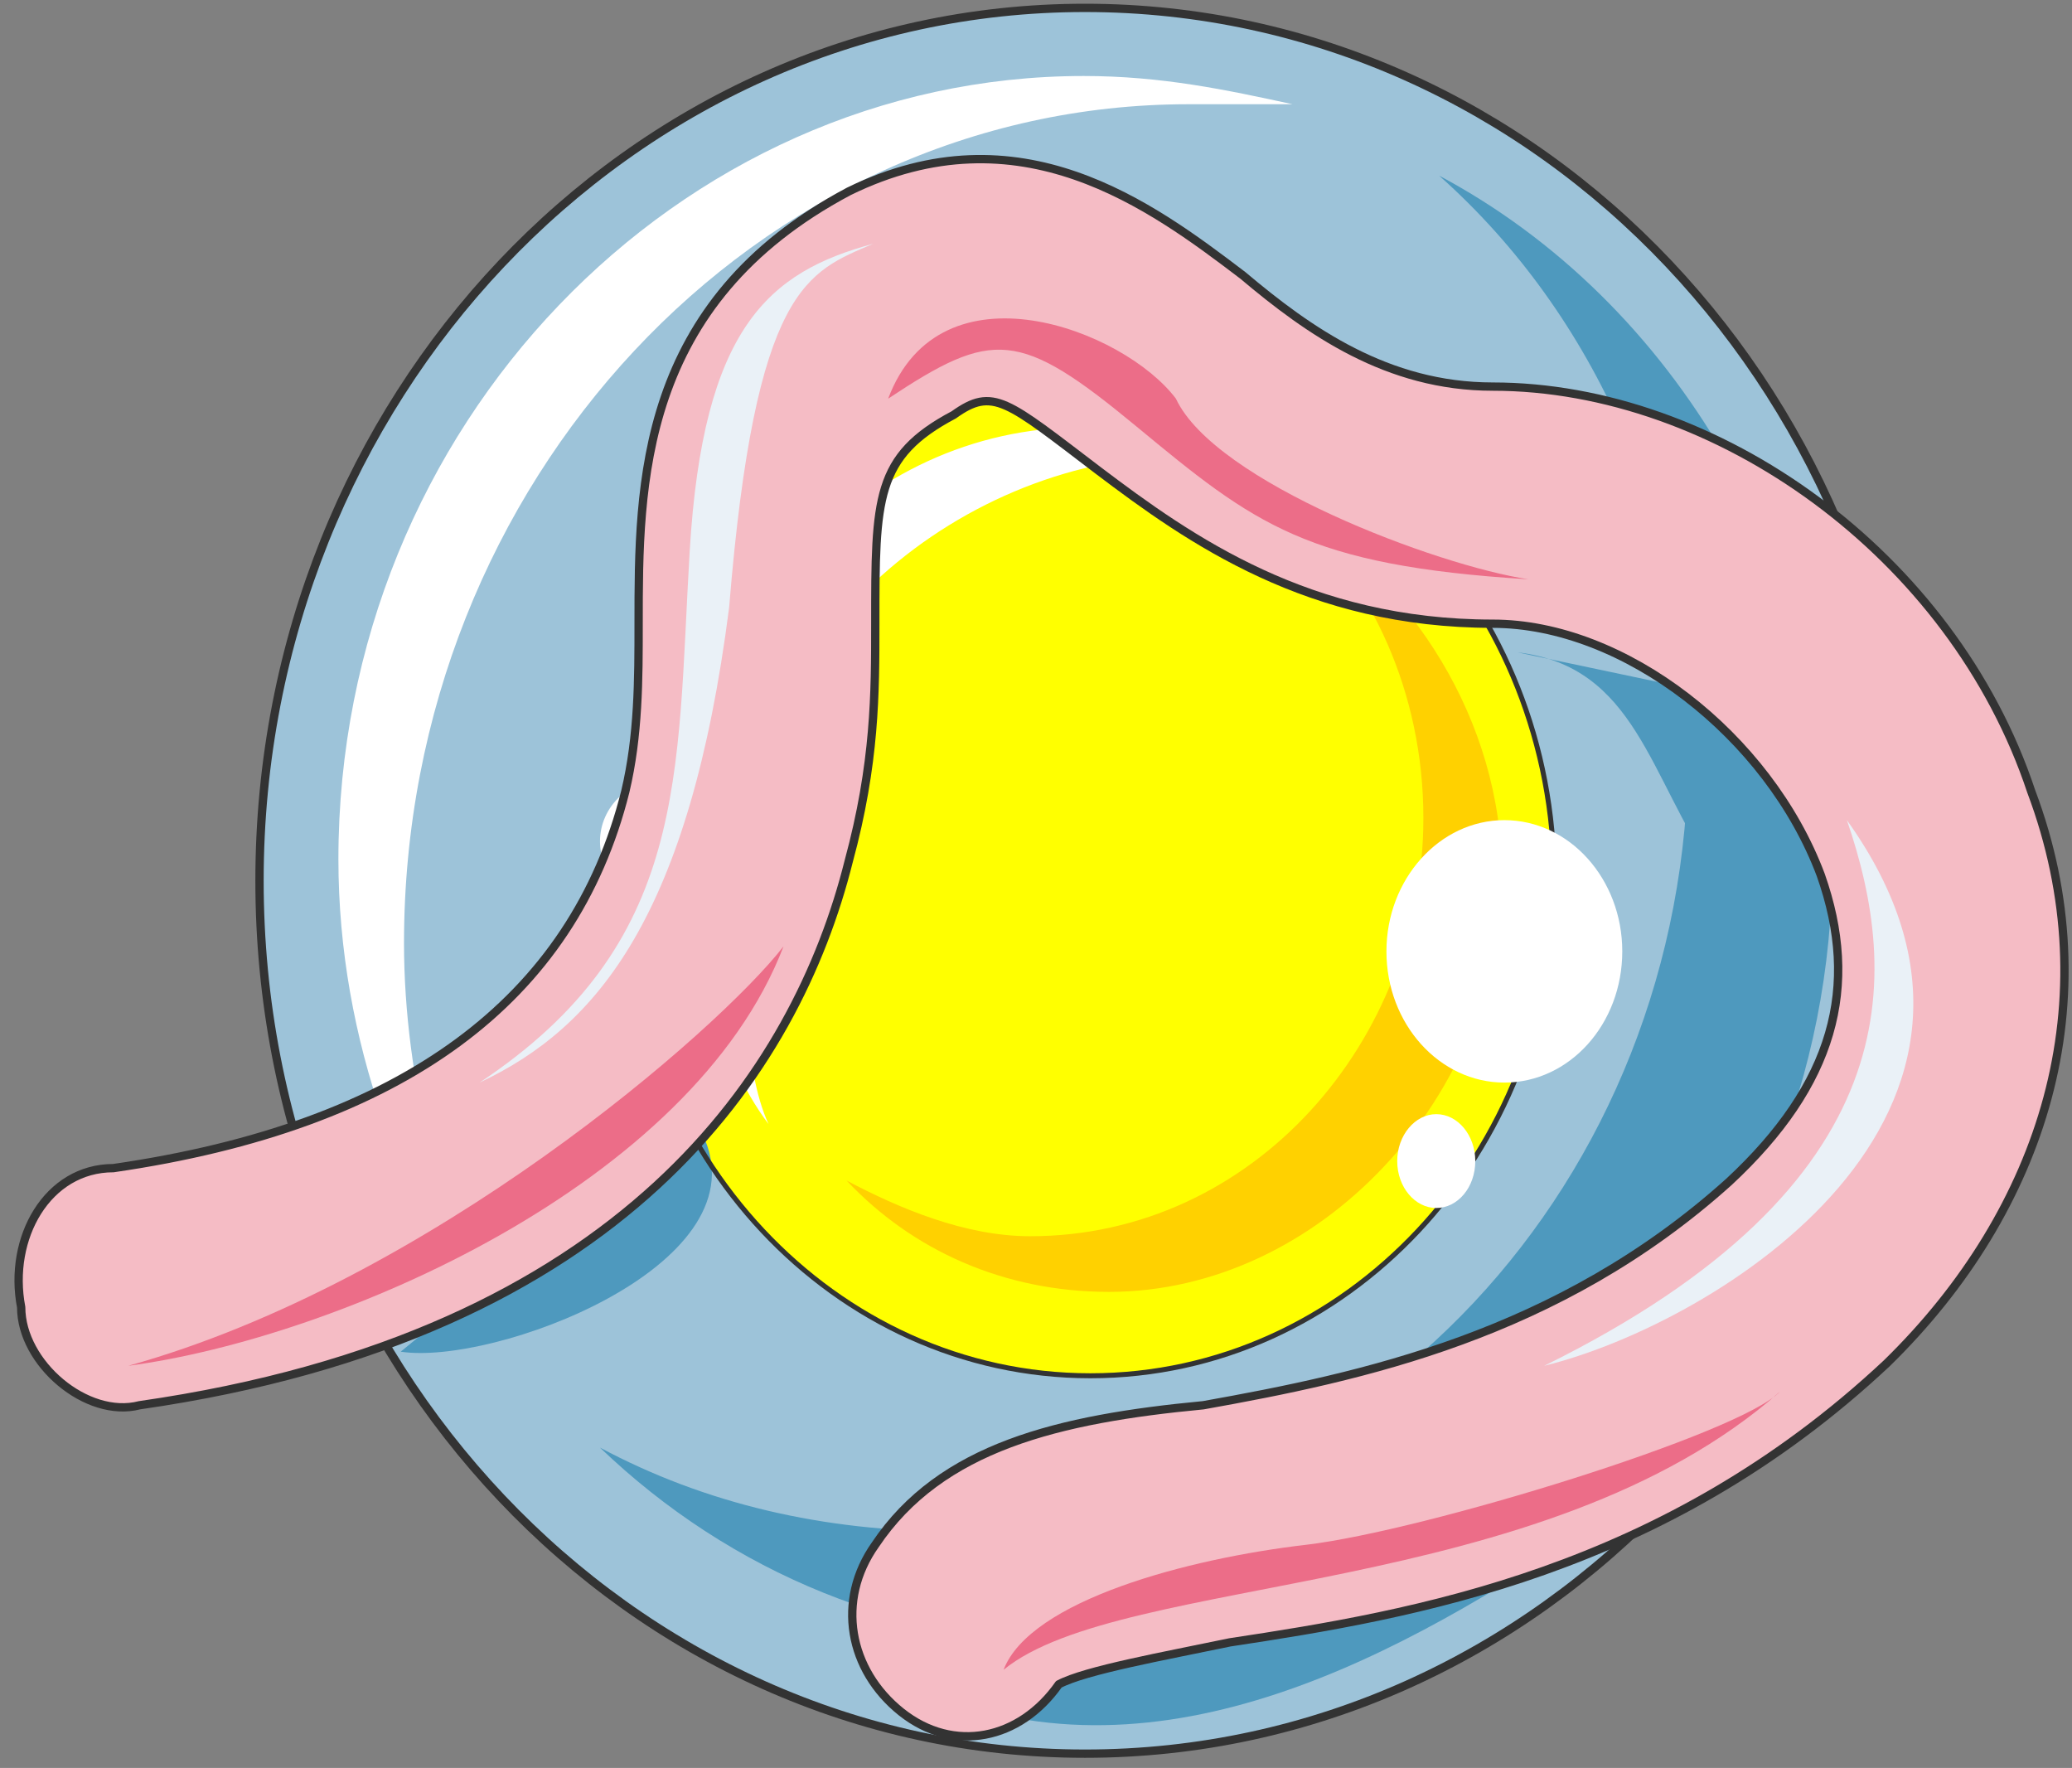 <svg xmlns="http://www.w3.org/2000/svg" version="1.0" viewBox="0 0 199.483 170.192"><rect x="0" y="0" width="199.483" height="170.192" fill="#808080" stroke="none"/><defs><clipPath clipPathUnits="userSpaceOnUse" id="a"><path d="M.8-.24h199.239v170.297H.799z"/></clipPath></defs><path d="M24.985 84.789c0-46.372 35.618-84.03 79.472-84.03 43.893 0 79.472 37.658 79.472 84.03 0 46.411-35.579 84.029-79.472 84.029-43.854 0-79.472-37.618-79.472-84.03z" fill="#9dc3d9" fill-rule="evenodd"/><path d="M24.985 84.789c0-46.372 35.618-84.03 79.472-84.03 43.893 0 79.472 37.658 79.472 84.03 0 46.411-35.579 84.029-79.472 84.029-43.854 0-79.472-37.618-79.472-84.03" fill="none" stroke="#333" stroke-width=".8" stroke-linecap="round" stroke-linejoin="round"/><path d="M60.323 84.749c0-26.304 20.028-47.691 44.653-47.691 24.665 0 44.653 21.387 44.653 47.69 0 26.345-19.988 47.692-44.653 47.692-24.625 0-44.653-21.347-44.653-47.691z" fill="#ff0" fill-rule="evenodd"/><path d="M38.896 90.785c0-44.413 33.98-80.751 75.515-80.751h10.034c-6.277-1.36-12.553-2.718-20.108-2.718-39.017 0-71.757 33.66-71.757 75.394 0 17.47 6.316 33.62 15.111 45.732-5.037-10.753-8.795-24.225-8.795-37.657z" fill="#fff" fill-rule="evenodd"/><path d="M138.556 16.91c15.15 13.472 23.985 33.66 23.985 55.166 0 41.735-31.54 75.355-70.677 75.355-12.632 0-23.985-2.679-34.099-8.075 12.632 12.112 29.062 18.828 46.732 18.828 39.136 0 71.916-33.62 71.916-75.314 0-28.263-15.11-53.848-37.857-65.96z" fill="#4e99be" fill-rule="evenodd"/><path d="M71.477 84.069c0-22.786 21.427-40.216 42.854-40.216 2.518 0-1.24-1.359 0-1.359-2.519 0-6.276-1.359-10.074-1.359-21.427 0-37.857 18.789-37.857 40.256 0 9.394 2.558 20.147 7.595 26.823-2.518-5.356-2.518-16.07-2.518-24.145z" fill="#fff" fill-rule="evenodd"/><path d="M124.445 49.21c7.555 6.716 12.592 17.47 12.592 29.542 0 21.467-16.39 40.256-37.857 40.256-6.276 0-12.592-2.678-17.67-5.357 6.317 6.716 15.151 10.714 25.265 10.714 20.188 0 37.817-18.789 37.817-40.256 0-14.751-8.794-28.183-20.147-34.899z" fill="#ffd100" fill-rule="evenodd"/><path d="M146.111 62.802c11.394 1.36 12.633 11.953 18.949 21.187 3.798-5.277 6.316-13.232 0-17.19zM38.577 130.121c8.914 1.36 34.379-8.155 29.302-20.388-5.077 0-8.915 4.078-12.712 6.796z" fill="#4e99be" fill-rule="evenodd"/><path d="M60.323 84.749c0-26.304 20.028-47.691 44.653-47.691 24.665 0 44.653 21.387 44.653 47.69 0 26.345-19.988 47.692-44.653 47.692-24.625 0-44.653-21.347-44.653-47.691" fill="none" stroke="#333" stroke-width=".48" stroke-linecap="round" stroke-linejoin="round"/><path d="M133.48 91.584c0-6.955 5.116-12.632 11.352-12.632 6.276 0 11.353 5.677 11.353 12.632 0 6.996-5.077 12.633-11.353 12.633-6.236 0-11.353-5.637-11.353-12.633zm1.038 20.188c0-2.478 1.72-4.517 3.758-4.517 2.079 0 3.758 2.039 3.758 4.517 0 2.519-1.68 4.518-3.758 4.518-2.039 0-3.758-2-3.758-4.518zM57.765 80.99c0-3.317 2.838-6.035 6.316-6.035 3.498 0 6.316 2.718 6.316 6.036 0 3.338-2.818 6.036-6.316 6.036-3.478 0-6.316-2.698-6.316-6.036zm16.15-33.339c0-2.199 1.72-4.037 3.798-4.037 2.119 0 3.798 1.838 3.798 4.037 0 2.239-1.68 4.038-3.798 4.038-2.079 0-3.798-1.8-3.798-4.038z" fill="#fff" fill-rule="evenodd"/><path clip-path="url(#a)" d="M95.662 164.94c22.746 5.397 45.452-9.474 63.082-21.627v-6.796z" fill="#4e99be" fill-rule="evenodd"/><path clip-path="url(#a)" d="M81.71 18.429C61.483 29.182 61.483 46.612 61.483 60.044c0 5.396 0 10.753-1.28 16.15-5.036 20.108-21.466 32.22-49.29 36.258-6.356 0-10.153 6.716-8.874 13.392 0 5.396 6.316 10.753 11.393 9.434 46.772-6.716 63.242-32.26 68.278-52.368 2.559-9.435 2.559-16.15 2.559-22.866 0-12.073 0-16.11 7.555-20.108 3.798-2.719 5.077-1.36 13.912 5.357 8.875 6.715 20.268 14.75 37.977 14.75 12.632 0 26.544 10.754 31.58 24.186 3.798 10.753 1.28 20.148-8.834 29.542-16.43 14.791-35.418 18.789-50.61 21.507-13.91 1.32-25.264 3.998-31.58 13.432-3.798 5.357-2.559 12.073 2.518 16.11 5.037 3.998 11.393 2.678 15.151-2.678 2.559-1.36 10.154-2.719 16.47-4.038 17.71-2.678 41.735-6.716 63.242-26.864 15.15-14.79 21.467-34.938 13.911-55.046-7.595-22.866-30.381-38.977-51.848-38.977-10.154 0-17.71-5.356-24.066-10.713-8.834-6.716-21.467-16.15-37.937-8.075z" fill="#f5bcc5" fill-rule="evenodd"/><path d="M84.069 23.466c-10.074 2.718-16.39 8.075-17.67 29.622-1.278 21.547 0 37.697-20.227 51.129C57.565 98.86 66.4 88.067 70.197 58.485c2.519-30.982 7.556-32.3 13.872-35.02zm93.743 55.486c5.077 14.831 6.356 35.019-29.142 52.528 16.47-4.037 49.41-24.225 29.142-52.528z" fill="#eaf1f7" fill-rule="evenodd"/><path d="M96.621 160.743c11.434-9.355 51.969-6.676 74.755-26.784-3.798 4.037-34.18 13.392-45.612 14.75-11.393 1.32-26.584 5.358-29.143 12.034zM85.508 38.377c10.074-6.676 12.593-6.676 23.906 2.678 11.353 9.394 16.35 13.392 37.737 14.711-8.795-1.319-30.182-9.354-33.94-17.39-5.037-6.675-22.666-13.391-27.703 0zM12.353 131.48c20.187-2.678 54.287-17.47 63.081-40.375-6.276 8.075-34.06 32.3-63.081 40.375z" fill="#ec6d88" fill-rule="evenodd"/><path clip-path="url(#a)" d="M81.71 18.429C61.483 29.182 61.483 46.612 61.483 60.044c0 5.396 0 10.753-1.28 16.15-5.036 20.108-21.466 32.22-49.29 36.258-6.356 0-10.153 6.716-8.874 13.392 0 5.396 6.316 10.753 11.393 9.434 46.772-6.716 63.242-32.26 68.278-52.368 2.559-9.435 2.559-16.15 2.559-22.866 0-12.073 0-16.11 7.555-20.108 3.798-2.719 5.077-1.36 13.912 5.357 8.875 6.715 20.268 14.75 37.977 14.75 12.632 0 26.544 10.754 31.58 24.186 3.798 10.753 1.28 20.148-8.834 29.542-16.43 14.791-35.418 18.789-50.61 21.507-13.91 1.32-25.264 3.998-31.58 13.432-3.798 5.357-2.559 12.073 2.518 16.11 5.037 3.998 11.393 2.678 15.151-2.678 0 0 0 0 0 0 2.559-1.36 10.154-2.719 16.47-4.038 17.71-2.678 41.735-6.716 63.242-26.864 15.15-14.79 21.467-34.938 13.911-55.046-7.595-22.866-30.381-38.977-51.848-38.977-10.154 0-17.71-5.356-24.066-10.713-8.834-6.716-21.467-16.15-37.937-8.075" fill="none" stroke="#333" stroke-width=".8" stroke-linecap="round" stroke-linejoin="round"/></svg>